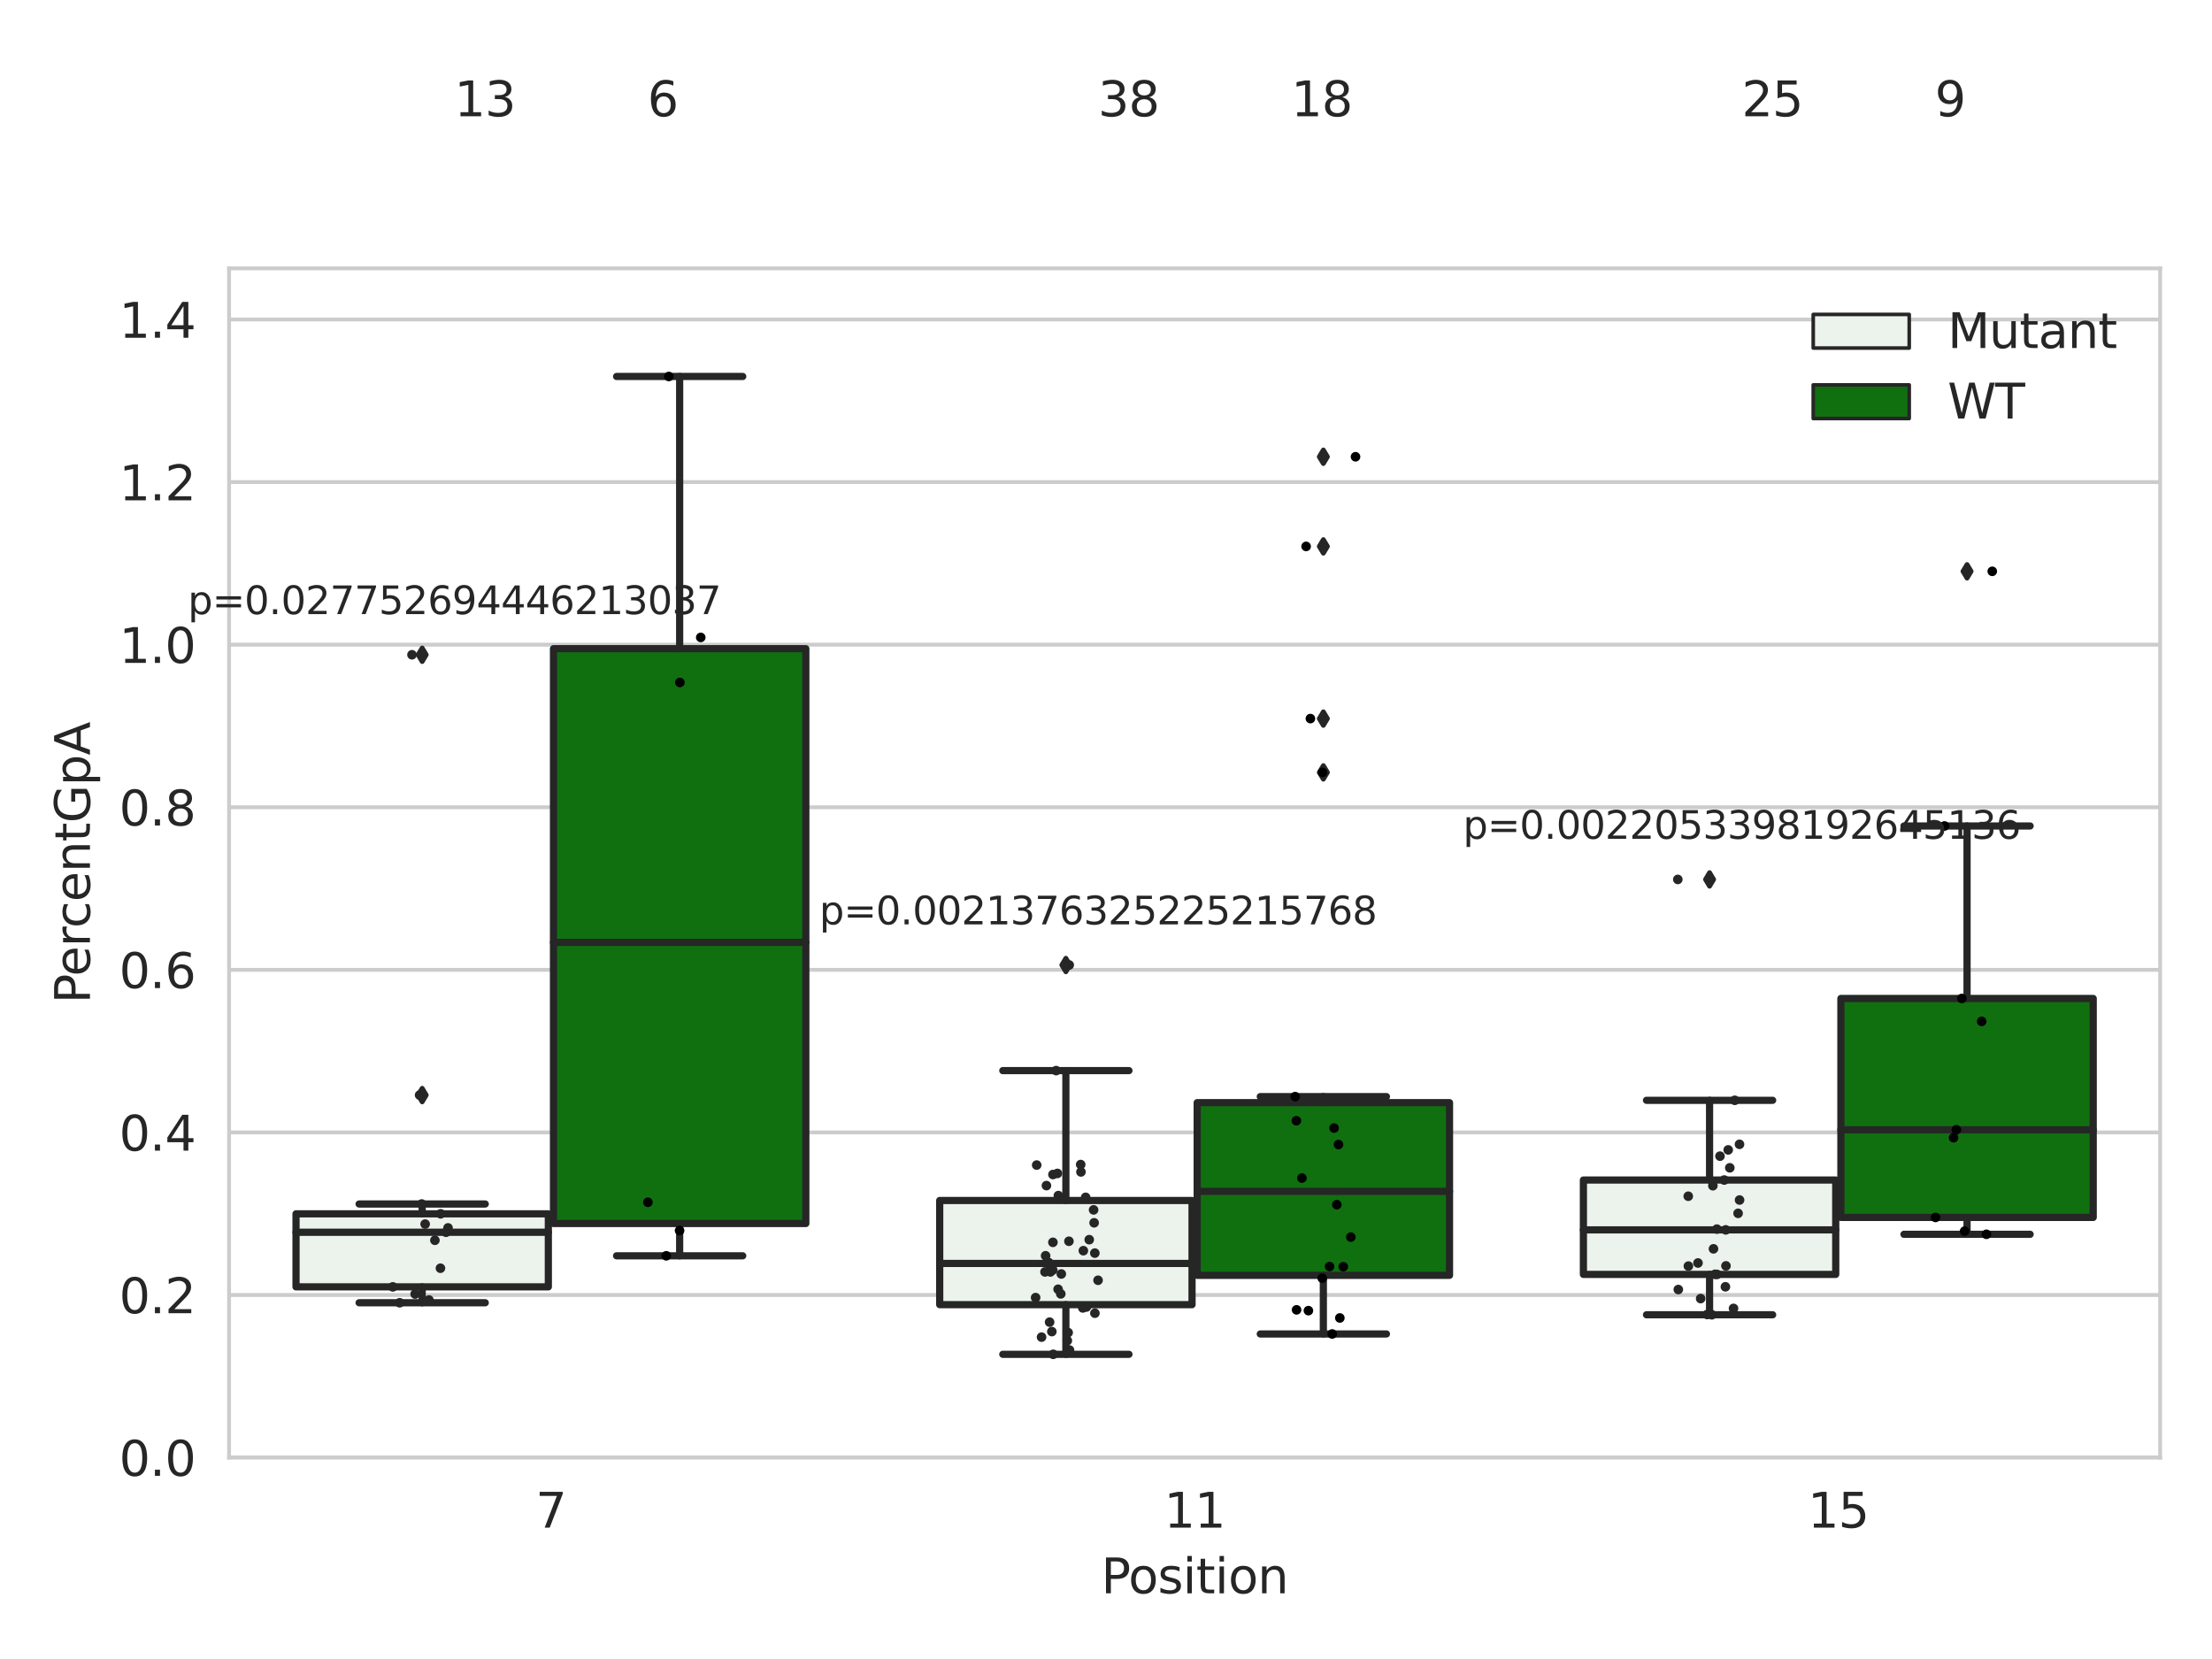 <?xml version="1.0" encoding="utf-8" standalone="no"?>
<!DOCTYPE svg PUBLIC "-//W3C//DTD SVG 1.1//EN"
  "http://www.w3.org/Graphics/SVG/1.1/DTD/svg11.dtd">
<svg xmlns:xlink="http://www.w3.org/1999/xlink" width="460.8pt" height="345.6pt" viewBox="0 0 460.8 345.6" xmlns="http://www.w3.org/2000/svg" version="1.1">
 <defs>
  <style type="text/css">*{stroke-linejoin: round; stroke-linecap: butt}</style>
 </defs>
 <g id="figure_1">
  <g id="patch_1">
   <path d="M 0 345.6 
L 460.8 345.6 
L 460.8 0 
L 0 0 
z
" style="fill: #ffffff"/>
  </g>
  <g id="axes_1">
   <g id="patch_2">
    <path d="M 47.72 303.64 
L 450 303.64 
L 450 55.906 
L 47.72 55.906 
z
" style="fill: #ffffff"/>
   </g>
   <g id="matplotlib.axis_1">
    <g id="xtick_1">
     <g id="text_1">
      <!-- 7 -->
      <g style="fill: #262626" transform="translate(111.585 318.238)scale(0.1 -0.1)">
       <defs>
        <path id="DejaVuSans-37" d="M 525 4666 
L 3525 4666 
L 3525 4397 
L 1831 0 
L 1172 0 
L 2766 4134 
L 525 4134 
L 525 4666 
z
" transform="scale(0.016)"/>
       </defs>
       <use xlink:href="#DejaVuSans-37"/>
      </g>
     </g>
    </g>
    <g id="xtick_2">
     <g id="text_2">
      <!-- 11 -->
      <g style="fill: #262626" transform="translate(242.498 318.238)scale(0.1 -0.1)">
       <defs>
        <path id="DejaVuSans-31" d="M 794 531 
L 1825 531 
L 1825 4091 
L 703 3866 
L 703 4441 
L 1819 4666 
L 2450 4666 
L 2450 531 
L 3481 531 
L 3481 0 
L 794 0 
L 794 531 
z
" transform="scale(0.016)"/>
       </defs>
       <use xlink:href="#DejaVuSans-31"/>
       <use xlink:href="#DejaVuSans-31" x="63.623"/>
      </g>
     </g>
    </g>
    <g id="xtick_3">
     <g id="text_3">
      <!-- 15 -->
      <g style="fill: #262626" transform="translate(376.591 318.238)scale(0.1 -0.1)">
       <defs>
        <path id="DejaVuSans-35" d="M 691 4666 
L 3169 4666 
L 3169 4134 
L 1269 4134 
L 1269 2991 
Q 1406 3038 1543 3061 
Q 1681 3084 1819 3084 
Q 2600 3084 3056 2656 
Q 3513 2228 3513 1497 
Q 3513 744 3044 326 
Q 2575 -91 1722 -91 
Q 1428 -91 1123 -41 
Q 819 9 494 109 
L 494 744 
Q 775 591 1075 516 
Q 1375 441 1709 441 
Q 2250 441 2565 725 
Q 2881 1009 2881 1497 
Q 2881 1984 2565 2268 
Q 2250 2553 1709 2553 
Q 1456 2553 1204 2497 
Q 953 2441 691 2322 
L 691 4666 
z
" transform="scale(0.016)"/>
       </defs>
       <use xlink:href="#DejaVuSans-31"/>
       <use xlink:href="#DejaVuSans-35" x="63.623"/>
      </g>
     </g>
    </g>
    <g id="text_4">
     <!-- Position -->
     <g style="fill: #262626" transform="translate(229.396 331.917)scale(0.1 -0.1)">
      <defs>
       <path id="DejaVuSans-50" d="M 1259 4147 
L 1259 2394 
L 2053 2394 
Q 2494 2394 2734 2622 
Q 2975 2850 2975 3272 
Q 2975 3691 2734 3919 
Q 2494 4147 2053 4147 
L 1259 4147 
z
M 628 4666 
L 2053 4666 
Q 2838 4666 3239 4311 
Q 3641 3956 3641 3272 
Q 3641 2581 3239 2228 
Q 2838 1875 2053 1875 
L 1259 1875 
L 1259 0 
L 628 0 
L 628 4666 
z
" transform="scale(0.016)"/>
       <path id="DejaVuSans-6f" d="M 1959 3097 
Q 1497 3097 1228 2736 
Q 959 2375 959 1747 
Q 959 1119 1226 758 
Q 1494 397 1959 397 
Q 2419 397 2687 759 
Q 2956 1122 2956 1747 
Q 2956 2369 2687 2733 
Q 2419 3097 1959 3097 
z
M 1959 3584 
Q 2709 3584 3137 3096 
Q 3566 2609 3566 1747 
Q 3566 888 3137 398 
Q 2709 -91 1959 -91 
Q 1206 -91 779 398 
Q 353 888 353 1747 
Q 353 2609 779 3096 
Q 1206 3584 1959 3584 
z
" transform="scale(0.016)"/>
       <path id="DejaVuSans-73" d="M 2834 3397 
L 2834 2853 
Q 2591 2978 2328 3040 
Q 2066 3103 1784 3103 
Q 1356 3103 1142 2972 
Q 928 2841 928 2578 
Q 928 2378 1081 2264 
Q 1234 2150 1697 2047 
L 1894 2003 
Q 2506 1872 2764 1633 
Q 3022 1394 3022 966 
Q 3022 478 2636 193 
Q 2250 -91 1575 -91 
Q 1294 -91 989 -36 
Q 684 19 347 128 
L 347 722 
Q 666 556 975 473 
Q 1284 391 1588 391 
Q 1994 391 2212 530 
Q 2431 669 2431 922 
Q 2431 1156 2273 1281 
Q 2116 1406 1581 1522 
L 1381 1569 
Q 847 1681 609 1914 
Q 372 2147 372 2553 
Q 372 3047 722 3315 
Q 1072 3584 1716 3584 
Q 2034 3584 2315 3537 
Q 2597 3491 2834 3397 
z
" transform="scale(0.016)"/>
       <path id="DejaVuSans-69" d="M 603 3500 
L 1178 3500 
L 1178 0 
L 603 0 
L 603 3500 
z
M 603 4863 
L 1178 4863 
L 1178 4134 
L 603 4134 
L 603 4863 
z
" transform="scale(0.016)"/>
       <path id="DejaVuSans-74" d="M 1172 4494 
L 1172 3500 
L 2356 3500 
L 2356 3053 
L 1172 3053 
L 1172 1153 
Q 1172 725 1289 603 
Q 1406 481 1766 481 
L 2356 481 
L 2356 0 
L 1766 0 
Q 1100 0 847 248 
Q 594 497 594 1153 
L 594 3053 
L 172 3053 
L 172 3500 
L 594 3500 
L 594 4494 
L 1172 4494 
z
" transform="scale(0.016)"/>
       <path id="DejaVuSans-6e" d="M 3513 2113 
L 3513 0 
L 2938 0 
L 2938 2094 
Q 2938 2591 2744 2837 
Q 2550 3084 2163 3084 
Q 1697 3084 1428 2787 
Q 1159 2491 1159 1978 
L 1159 0 
L 581 0 
L 581 3500 
L 1159 3500 
L 1159 2956 
Q 1366 3272 1645 3428 
Q 1925 3584 2291 3584 
Q 2894 3584 3203 3211 
Q 3513 2838 3513 2113 
z
" transform="scale(0.016)"/>
      </defs>
      <use xlink:href="#DejaVuSans-50"/>
      <use xlink:href="#DejaVuSans-6f" x="56.678"/>
      <use xlink:href="#DejaVuSans-73" x="117.859"/>
      <use xlink:href="#DejaVuSans-69" x="169.959"/>
      <use xlink:href="#DejaVuSans-74" x="197.742"/>
      <use xlink:href="#DejaVuSans-69" x="236.951"/>
      <use xlink:href="#DejaVuSans-6f" x="264.734"/>
      <use xlink:href="#DejaVuSans-6e" x="325.916"/>
     </g>
    </g>
   </g>
   <g id="matplotlib.axis_2">
    <g id="ytick_1">
     <g id="line2d_1">
      <path d="M 47.72 303.64 
L 450 303.64 
" clip-path="url(#p946d4e9731)" style="fill: none; stroke: #cccccc; stroke-width: 0.8; stroke-linecap: round"/>
     </g>
     <g id="text_5">
      <!-- 0.0 -->
      <g style="fill: #262626" transform="translate(24.817 307.439)scale(0.1 -0.1)">
       <defs>
        <path id="DejaVuSans-30" d="M 2034 4250 
Q 1547 4250 1301 3770 
Q 1056 3291 1056 2328 
Q 1056 1369 1301 889 
Q 1547 409 2034 409 
Q 2525 409 2770 889 
Q 3016 1369 3016 2328 
Q 3016 3291 2770 3770 
Q 2525 4250 2034 4250 
z
M 2034 4750 
Q 2819 4750 3233 4129 
Q 3647 3509 3647 2328 
Q 3647 1150 3233 529 
Q 2819 -91 2034 -91 
Q 1250 -91 836 529 
Q 422 1150 422 2328 
Q 422 3509 836 4129 
Q 1250 4750 2034 4750 
z
" transform="scale(0.016)"/>
        <path id="DejaVuSans-2e" d="M 684 794 
L 1344 794 
L 1344 0 
L 684 0 
L 684 794 
z
" transform="scale(0.016)"/>
       </defs>
       <use xlink:href="#DejaVuSans-30"/>
       <use xlink:href="#DejaVuSans-2e" x="63.623"/>
       <use xlink:href="#DejaVuSans-30" x="95.41"/>
      </g>
     </g>
    </g>
    <g id="ytick_2">
     <g id="line2d_2">
      <path d="M 47.72 269.771 
L 450 269.771 
" clip-path="url(#p946d4e9731)" style="fill: none; stroke: #cccccc; stroke-width: 0.8; stroke-linecap: round"/>
     </g>
     <g id="text_6">
      <!-- 0.2 -->
      <g style="fill: #262626" transform="translate(24.817 273.57)scale(0.1 -0.1)">
       <defs>
        <path id="DejaVuSans-32" d="M 1228 531 
L 3431 531 
L 3431 0 
L 469 0 
L 469 531 
Q 828 903 1448 1529 
Q 2069 2156 2228 2338 
Q 2531 2678 2651 2914 
Q 2772 3150 2772 3378 
Q 2772 3750 2511 3984 
Q 2250 4219 1831 4219 
Q 1534 4219 1204 4116 
Q 875 4013 500 3803 
L 500 4441 
Q 881 4594 1212 4672 
Q 1544 4750 1819 4750 
Q 2544 4750 2975 4387 
Q 3406 4025 3406 3419 
Q 3406 3131 3298 2873 
Q 3191 2616 2906 2266 
Q 2828 2175 2409 1742 
Q 1991 1309 1228 531 
z
" transform="scale(0.016)"/>
       </defs>
       <use xlink:href="#DejaVuSans-30"/>
       <use xlink:href="#DejaVuSans-2e" x="63.623"/>
       <use xlink:href="#DejaVuSans-32" x="95.41"/>
      </g>
     </g>
    </g>
    <g id="ytick_3">
     <g id="line2d_3">
      <path d="M 47.72 235.902 
L 450 235.902 
" clip-path="url(#p946d4e9731)" style="fill: none; stroke: #cccccc; stroke-width: 0.8; stroke-linecap: round"/>
     </g>
     <g id="text_7">
      <!-- 0.4 -->
      <g style="fill: #262626" transform="translate(24.817 239.701)scale(0.1 -0.1)">
       <defs>
        <path id="DejaVuSans-34" d="M 2419 4116 
L 825 1625 
L 2419 1625 
L 2419 4116 
z
M 2253 4666 
L 3047 4666 
L 3047 1625 
L 3713 1625 
L 3713 1100 
L 3047 1100 
L 3047 0 
L 2419 0 
L 2419 1100 
L 313 1100 
L 313 1709 
L 2253 4666 
z
" transform="scale(0.016)"/>
       </defs>
       <use xlink:href="#DejaVuSans-30"/>
       <use xlink:href="#DejaVuSans-2e" x="63.623"/>
       <use xlink:href="#DejaVuSans-34" x="95.41"/>
      </g>
     </g>
    </g>
    <g id="ytick_4">
     <g id="line2d_4">
      <path d="M 47.72 202.033 
L 450 202.033 
" clip-path="url(#p946d4e9731)" style="fill: none; stroke: #cccccc; stroke-width: 0.8; stroke-linecap: round"/>
     </g>
     <g id="text_8">
      <!-- 0.6 -->
      <g style="fill: #262626" transform="translate(24.817 205.832)scale(0.1 -0.1)">
       <defs>
        <path id="DejaVuSans-36" d="M 2113 2584 
Q 1688 2584 1439 2293 
Q 1191 2003 1191 1497 
Q 1191 994 1439 701 
Q 1688 409 2113 409 
Q 2538 409 2786 701 
Q 3034 994 3034 1497 
Q 3034 2003 2786 2293 
Q 2538 2584 2113 2584 
z
M 3366 4563 
L 3366 3988 
Q 3128 4100 2886 4159 
Q 2644 4219 2406 4219 
Q 1781 4219 1451 3797 
Q 1122 3375 1075 2522 
Q 1259 2794 1537 2939 
Q 1816 3084 2150 3084 
Q 2853 3084 3261 2657 
Q 3669 2231 3669 1497 
Q 3669 778 3244 343 
Q 2819 -91 2113 -91 
Q 1303 -91 875 529 
Q 447 1150 447 2328 
Q 447 3434 972 4092 
Q 1497 4750 2381 4750 
Q 2619 4750 2861 4703 
Q 3103 4656 3366 4563 
z
" transform="scale(0.016)"/>
       </defs>
       <use xlink:href="#DejaVuSans-30"/>
       <use xlink:href="#DejaVuSans-2e" x="63.623"/>
       <use xlink:href="#DejaVuSans-36" x="95.41"/>
      </g>
     </g>
    </g>
    <g id="ytick_5">
     <g id="line2d_5">
      <path d="M 47.72 168.164 
L 450 168.164 
" clip-path="url(#p946d4e9731)" style="fill: none; stroke: #cccccc; stroke-width: 0.8; stroke-linecap: round"/>
     </g>
     <g id="text_9">
      <!-- 0.8 -->
      <g style="fill: #262626" transform="translate(24.817 171.963)scale(0.1 -0.1)">
       <defs>
        <path id="DejaVuSans-38" d="M 2034 2216 
Q 1584 2216 1326 1975 
Q 1069 1734 1069 1313 
Q 1069 891 1326 650 
Q 1584 409 2034 409 
Q 2484 409 2743 651 
Q 3003 894 3003 1313 
Q 3003 1734 2745 1975 
Q 2488 2216 2034 2216 
z
M 1403 2484 
Q 997 2584 770 2862 
Q 544 3141 544 3541 
Q 544 4100 942 4425 
Q 1341 4750 2034 4750 
Q 2731 4750 3128 4425 
Q 3525 4100 3525 3541 
Q 3525 3141 3298 2862 
Q 3072 2584 2669 2484 
Q 3125 2378 3379 2068 
Q 3634 1759 3634 1313 
Q 3634 634 3220 271 
Q 2806 -91 2034 -91 
Q 1263 -91 848 271 
Q 434 634 434 1313 
Q 434 1759 690 2068 
Q 947 2378 1403 2484 
z
M 1172 3481 
Q 1172 3119 1398 2916 
Q 1625 2713 2034 2713 
Q 2441 2713 2670 2916 
Q 2900 3119 2900 3481 
Q 2900 3844 2670 4047 
Q 2441 4250 2034 4250 
Q 1625 4250 1398 4047 
Q 1172 3844 1172 3481 
z
" transform="scale(0.016)"/>
       </defs>
       <use xlink:href="#DejaVuSans-30"/>
       <use xlink:href="#DejaVuSans-2e" x="63.623"/>
       <use xlink:href="#DejaVuSans-38" x="95.41"/>
      </g>
     </g>
    </g>
    <g id="ytick_6">
     <g id="line2d_6">
      <path d="M 47.72 134.295 
L 450 134.295 
" clip-path="url(#p946d4e9731)" style="fill: none; stroke: #cccccc; stroke-width: 0.8; stroke-linecap: round"/>
     </g>
     <g id="text_10">
      <!-- 1.0 -->
      <g style="fill: #262626" transform="translate(24.817 138.095)scale(0.1 -0.1)">
       <use xlink:href="#DejaVuSans-31"/>
       <use xlink:href="#DejaVuSans-2e" x="63.623"/>
       <use xlink:href="#DejaVuSans-30" x="95.41"/>
      </g>
     </g>
    </g>
    <g id="ytick_7">
     <g id="line2d_7">
      <path d="M 47.72 100.426 
L 450 100.426 
" clip-path="url(#p946d4e9731)" style="fill: none; stroke: #cccccc; stroke-width: 0.8; stroke-linecap: round"/>
     </g>
     <g id="text_11">
      <!-- 1.2 -->
      <g style="fill: #262626" transform="translate(24.817 104.226)scale(0.1 -0.1)">
       <use xlink:href="#DejaVuSans-31"/>
       <use xlink:href="#DejaVuSans-2e" x="63.623"/>
       <use xlink:href="#DejaVuSans-32" x="95.41"/>
      </g>
     </g>
    </g>
    <g id="ytick_8">
     <g id="line2d_8">
      <path d="M 47.72 66.557 
L 450 66.557 
" clip-path="url(#p946d4e9731)" style="fill: none; stroke: #cccccc; stroke-width: 0.8; stroke-linecap: round"/>
     </g>
     <g id="text_12">
      <!-- 1.4 -->
      <g style="fill: #262626" transform="translate(24.817 70.357)scale(0.1 -0.1)">
       <use xlink:href="#DejaVuSans-31"/>
       <use xlink:href="#DejaVuSans-2e" x="63.623"/>
       <use xlink:href="#DejaVuSans-34" x="95.41"/>
      </g>
     </g>
    </g>
    <g id="text_13">
     <!-- PercentGpA -->
     <g style="fill: #262626" transform="translate(18.737 209.05)rotate(-90)scale(0.1 -0.1)">
      <defs>
       <path id="DejaVuSans-65" d="M 3597 1894 
L 3597 1613 
L 953 1613 
Q 991 1019 1311 708 
Q 1631 397 2203 397 
Q 2534 397 2845 478 
Q 3156 559 3463 722 
L 3463 178 
Q 3153 47 2828 -22 
Q 2503 -91 2169 -91 
Q 1331 -91 842 396 
Q 353 884 353 1716 
Q 353 2575 817 3079 
Q 1281 3584 2069 3584 
Q 2775 3584 3186 3129 
Q 3597 2675 3597 1894 
z
M 3022 2063 
Q 3016 2534 2758 2815 
Q 2500 3097 2075 3097 
Q 1594 3097 1305 2825 
Q 1016 2553 972 2059 
L 3022 2063 
z
" transform="scale(0.016)"/>
       <path id="DejaVuSans-72" d="M 2631 2963 
Q 2534 3019 2420 3045 
Q 2306 3072 2169 3072 
Q 1681 3072 1420 2755 
Q 1159 2438 1159 1844 
L 1159 0 
L 581 0 
L 581 3500 
L 1159 3500 
L 1159 2956 
Q 1341 3275 1631 3429 
Q 1922 3584 2338 3584 
Q 2397 3584 2469 3576 
Q 2541 3569 2628 3553 
L 2631 2963 
z
" transform="scale(0.016)"/>
       <path id="DejaVuSans-63" d="M 3122 3366 
L 3122 2828 
Q 2878 2963 2633 3030 
Q 2388 3097 2138 3097 
Q 1578 3097 1268 2742 
Q 959 2388 959 1747 
Q 959 1106 1268 751 
Q 1578 397 2138 397 
Q 2388 397 2633 464 
Q 2878 531 3122 666 
L 3122 134 
Q 2881 22 2623 -34 
Q 2366 -91 2075 -91 
Q 1284 -91 818 406 
Q 353 903 353 1747 
Q 353 2603 823 3093 
Q 1294 3584 2113 3584 
Q 2378 3584 2631 3529 
Q 2884 3475 3122 3366 
z
" transform="scale(0.016)"/>
       <path id="DejaVuSans-47" d="M 3809 666 
L 3809 1919 
L 2778 1919 
L 2778 2438 
L 4434 2438 
L 4434 434 
Q 4069 175 3628 42 
Q 3188 -91 2688 -91 
Q 1594 -91 976 548 
Q 359 1188 359 2328 
Q 359 3472 976 4111 
Q 1594 4750 2688 4750 
Q 3144 4750 3555 4637 
Q 3966 4525 4313 4306 
L 4313 3634 
Q 3963 3931 3569 4081 
Q 3175 4231 2741 4231 
Q 1884 4231 1454 3753 
Q 1025 3275 1025 2328 
Q 1025 1384 1454 906 
Q 1884 428 2741 428 
Q 3075 428 3337 486 
Q 3600 544 3809 666 
z
" transform="scale(0.016)"/>
       <path id="DejaVuSans-70" d="M 1159 525 
L 1159 -1331 
L 581 -1331 
L 581 3500 
L 1159 3500 
L 1159 2969 
Q 1341 3281 1617 3432 
Q 1894 3584 2278 3584 
Q 2916 3584 3314 3078 
Q 3713 2572 3713 1747 
Q 3713 922 3314 415 
Q 2916 -91 2278 -91 
Q 1894 -91 1617 61 
Q 1341 213 1159 525 
z
M 3116 1747 
Q 3116 2381 2855 2742 
Q 2594 3103 2138 3103 
Q 1681 3103 1420 2742 
Q 1159 2381 1159 1747 
Q 1159 1113 1420 752 
Q 1681 391 2138 391 
Q 2594 391 2855 752 
Q 3116 1113 3116 1747 
z
" transform="scale(0.016)"/>
       <path id="DejaVuSans-41" d="M 2188 4044 
L 1331 1722 
L 3047 1722 
L 2188 4044 
z
M 1831 4666 
L 2547 4666 
L 4325 0 
L 3669 0 
L 3244 1197 
L 1141 1197 
L 716 0 
L 50 0 
L 1831 4666 
z
" transform="scale(0.016)"/>
      </defs>
      <use xlink:href="#DejaVuSans-50"/>
      <use xlink:href="#DejaVuSans-65" x="56.678"/>
      <use xlink:href="#DejaVuSans-72" x="118.201"/>
      <use xlink:href="#DejaVuSans-63" x="157.064"/>
      <use xlink:href="#DejaVuSans-65" x="212.045"/>
      <use xlink:href="#DejaVuSans-6e" x="273.568"/>
      <use xlink:href="#DejaVuSans-74" x="336.947"/>
      <use xlink:href="#DejaVuSans-47" x="376.156"/>
      <use xlink:href="#DejaVuSans-70" x="453.646"/>
      <use xlink:href="#DejaVuSans-41" x="517.123"/>
     </g>
    </g>
   </g>
   <g id="patch_3">
    <path d="M 61.666 268.08 
L 114.23 268.08 
L 114.23 252.861 
L 61.666 252.861 
L 61.666 268.08 
z
" clip-path="url(#p946d4e9731)" style="fill: #ecf2ec; stroke: #262626; stroke-width: 1.5; stroke-linejoin: miter"/>
   </g>
   <g id="patch_4">
    <path d="M 115.303 254.88 
L 167.868 254.88 
L 167.868 135.134 
L 115.303 135.134 
L 115.303 254.88 
z
" clip-path="url(#p946d4e9731)" style="fill: #107010; stroke: #262626; stroke-width: 1.5; stroke-linejoin: miter"/>
   </g>
   <g id="patch_5">
    <path d="M 195.759 271.784 
L 248.324 271.784 
L 248.324 250.081 
L 195.759 250.081 
L 195.759 271.784 
z
" clip-path="url(#p946d4e9731)" style="fill: #ecf2ec; stroke: #262626; stroke-width: 1.5; stroke-linejoin: miter"/>
   </g>
   <g id="patch_6">
    <path d="M 249.396 265.674 
L 301.961 265.674 
L 301.961 229.701 
L 249.396 229.701 
L 249.396 265.674 
z
" clip-path="url(#p946d4e9731)" style="fill: #107010; stroke: #262626; stroke-width: 1.5; stroke-linejoin: miter"/>
   </g>
   <g id="patch_7">
    <path d="M 329.852 265.481 
L 382.417 265.481 
L 382.417 245.822 
L 329.852 245.822 
L 329.852 265.481 
z
" clip-path="url(#p946d4e9731)" style="fill: #ecf2ec; stroke: #262626; stroke-width: 1.5; stroke-linejoin: miter"/>
   </g>
   <g id="patch_8">
    <path d="M 383.49 253.612 
L 436.054 253.612 
L 436.054 208.001 
L 383.49 208.001 
L 383.49 253.612 
z
" clip-path="url(#p946d4e9731)" style="fill: #107010; stroke: #262626; stroke-width: 1.5; stroke-linejoin: miter"/>
   </g>
   <g id="patch_9">
    <path d="M 114.767 303.64 
L 114.767 303.64 
L 114.767 303.64 
L 114.767 303.64 
z
" clip-path="url(#p946d4e9731)" style="fill: #ecf2ec; stroke: #262626; stroke-width: 0.75; stroke-linejoin: miter"/>
   </g>
   <g id="patch_10">
    <path d="M 114.767 303.64 
L 114.767 303.64 
L 114.767 303.64 
L 114.767 303.64 
z
" clip-path="url(#p946d4e9731)" style="fill: #107010; stroke: #262626; stroke-width: 0.75; stroke-linejoin: miter"/>
   </g>
   <g id="PathCollection_1"/>
   <g id="PathCollection_2"/>
   <g id="line2d_9">
    <path d="M 87.948 268.08 
L 87.948 271.387 
" clip-path="url(#p946d4e9731)" style="fill: none; stroke: #262626; stroke-width: 1.5; stroke-linecap: round"/>
   </g>
   <g id="line2d_10">
    <path d="M 87.948 252.861 
L 87.948 250.817 
" clip-path="url(#p946d4e9731)" style="fill: none; stroke: #262626; stroke-width: 1.5; stroke-linecap: round"/>
   </g>
   <g id="line2d_11">
    <path d="M 74.807 271.387 
L 101.089 271.387 
" clip-path="url(#p946d4e9731)" style="fill: none; stroke: #262626; stroke-width: 1.5; stroke-linecap: round"/>
   </g>
   <g id="line2d_12">
    <path d="M 74.807 250.817 
L 101.089 250.817 
" clip-path="url(#p946d4e9731)" style="fill: none; stroke: #262626; stroke-width: 1.5; stroke-linecap: round"/>
   </g>
   <g id="line2d_13">
    <defs>
     <path id="mb9e5fc740b" d="M -0 1.414 
L 0.849 0 
L 0 -1.414 
L -0.849 -0 
z
" style="stroke: #262626; stroke-linejoin: miter"/>
    </defs>
    <g clip-path="url(#p946d4e9731)">
     <use xlink:href="#mb9e5fc740b" x="87.948" y="228.126" style="fill: #262626; stroke: #262626; stroke-linejoin: miter"/>
     <use xlink:href="#mb9e5fc740b" x="87.948" y="136.4" style="fill: #262626; stroke: #262626; stroke-linejoin: miter"/>
    </g>
   </g>
   <g id="line2d_14">
    <path d="M 141.585 254.88 
L 141.585 261.608 
" clip-path="url(#p946d4e9731)" style="fill: none; stroke: #262626; stroke-width: 1.5; stroke-linecap: round"/>
   </g>
   <g id="line2d_15">
    <path d="M 141.585 135.134 
L 141.585 78.427 
" clip-path="url(#p946d4e9731)" style="fill: none; stroke: #262626; stroke-width: 1.5; stroke-linecap: round"/>
   </g>
   <g id="line2d_16">
    <path d="M 128.444 261.608 
L 154.726 261.608 
" clip-path="url(#p946d4e9731)" style="fill: none; stroke: #262626; stroke-width: 1.5; stroke-linecap: round"/>
   </g>
   <g id="line2d_17">
    <path d="M 128.444 78.427 
L 154.726 78.427 
" clip-path="url(#p946d4e9731)" style="fill: none; stroke: #262626; stroke-width: 1.5; stroke-linecap: round"/>
   </g>
   <g id="line2d_18"/>
   <g id="line2d_19">
    <path d="M 222.041 271.784 
L 222.041 282.128 
" clip-path="url(#p946d4e9731)" style="fill: none; stroke: #262626; stroke-width: 1.5; stroke-linecap: round"/>
   </g>
   <g id="line2d_20">
    <path d="M 222.041 250.081 
L 222.041 223.028 
" clip-path="url(#p946d4e9731)" style="fill: none; stroke: #262626; stroke-width: 1.5; stroke-linecap: round"/>
   </g>
   <g id="line2d_21">
    <path d="M 208.9 282.128 
L 235.182 282.128 
" clip-path="url(#p946d4e9731)" style="fill: none; stroke: #262626; stroke-width: 1.5; stroke-linecap: round"/>
   </g>
   <g id="line2d_22">
    <path d="M 208.9 223.028 
L 235.182 223.028 
" clip-path="url(#p946d4e9731)" style="fill: none; stroke: #262626; stroke-width: 1.5; stroke-linecap: round"/>
   </g>
   <g id="line2d_23">
    <g clip-path="url(#p946d4e9731)">
     <use xlink:href="#mb9e5fc740b" x="222.041" y="201.028" style="fill: #262626; stroke: #262626; stroke-linejoin: miter"/>
    </g>
   </g>
   <g id="line2d_24">
    <path d="M 275.679 265.674 
L 275.679 277.89 
" clip-path="url(#p946d4e9731)" style="fill: none; stroke: #262626; stroke-width: 1.5; stroke-linecap: round"/>
   </g>
   <g id="line2d_25">
    <path d="M 275.679 229.701 
L 275.679 228.444 
" clip-path="url(#p946d4e9731)" style="fill: none; stroke: #262626; stroke-width: 1.5; stroke-linecap: round"/>
   </g>
   <g id="line2d_26">
    <path d="M 262.538 277.89 
L 288.82 277.89 
" clip-path="url(#p946d4e9731)" style="fill: none; stroke: #262626; stroke-width: 1.5; stroke-linecap: round"/>
   </g>
   <g id="line2d_27">
    <path d="M 262.538 228.444 
L 288.82 228.444 
" clip-path="url(#p946d4e9731)" style="fill: none; stroke: #262626; stroke-width: 1.5; stroke-linecap: round"/>
   </g>
   <g id="line2d_28">
    <g clip-path="url(#p946d4e9731)">
     <use xlink:href="#mb9e5fc740b" x="275.679" y="95.15" style="fill: #262626; stroke: #262626; stroke-linejoin: miter"/>
     <use xlink:href="#mb9e5fc740b" x="275.679" y="113.825" style="fill: #262626; stroke: #262626; stroke-linejoin: miter"/>
     <use xlink:href="#mb9e5fc740b" x="275.679" y="149.696" style="fill: #262626; stroke: #262626; stroke-linejoin: miter"/>
     <use xlink:href="#mb9e5fc740b" x="275.679" y="160.902" style="fill: #262626; stroke: #262626; stroke-linejoin: miter"/>
    </g>
   </g>
   <g id="line2d_29">
    <path d="M 356.135 265.481 
L 356.135 273.892 
" clip-path="url(#p946d4e9731)" style="fill: none; stroke: #262626; stroke-width: 1.5; stroke-linecap: round"/>
   </g>
   <g id="line2d_30">
    <path d="M 356.135 245.822 
L 356.135 229.215 
" clip-path="url(#p946d4e9731)" style="fill: none; stroke: #262626; stroke-width: 1.5; stroke-linecap: round"/>
   </g>
   <g id="line2d_31">
    <path d="M 342.994 273.892 
L 369.276 273.892 
" clip-path="url(#p946d4e9731)" style="fill: none; stroke: #262626; stroke-width: 1.5; stroke-linecap: round"/>
   </g>
   <g id="line2d_32">
    <path d="M 342.994 229.215 
L 369.276 229.215 
" clip-path="url(#p946d4e9731)" style="fill: none; stroke: #262626; stroke-width: 1.5; stroke-linecap: round"/>
   </g>
   <g id="line2d_33">
    <g clip-path="url(#p946d4e9731)">
     <use xlink:href="#mb9e5fc740b" x="356.135" y="183.202" style="fill: #262626; stroke: #262626; stroke-linejoin: miter"/>
    </g>
   </g>
   <g id="line2d_34">
    <path d="M 409.772 253.612 
L 409.772 257.127 
" clip-path="url(#p946d4e9731)" style="fill: none; stroke: #262626; stroke-width: 1.5; stroke-linecap: round"/>
   </g>
   <g id="line2d_35">
    <path d="M 409.772 208.001 
L 409.772 172.065 
" clip-path="url(#p946d4e9731)" style="fill: none; stroke: #262626; stroke-width: 1.5; stroke-linecap: round"/>
   </g>
   <g id="line2d_36">
    <path d="M 396.631 257.127 
L 422.913 257.127 
" clip-path="url(#p946d4e9731)" style="fill: none; stroke: #262626; stroke-width: 1.5; stroke-linecap: round"/>
   </g>
   <g id="line2d_37">
    <path d="M 396.631 172.065 
L 422.913 172.065 
" clip-path="url(#p946d4e9731)" style="fill: none; stroke: #262626; stroke-width: 1.5; stroke-linecap: round"/>
   </g>
   <g id="line2d_38">
    <g clip-path="url(#p946d4e9731)">
     <use xlink:href="#mb9e5fc740b" x="409.772" y="119.017" style="fill: #262626; stroke: #262626; stroke-linejoin: miter"/>
    </g>
   </g>
   <g id="line2d_39">
    <path d="M 61.666 256.702 
L 114.23 256.702 
" clip-path="url(#p946d4e9731)" style="fill: none; stroke: #262626; stroke-width: 1.5; stroke-linecap: round"/>
   </g>
   <g id="line2d_40">
    <path d="M 115.303 196.312 
L 167.868 196.312 
" clip-path="url(#p946d4e9731)" style="fill: none; stroke: #262626; stroke-width: 1.5; stroke-linecap: round"/>
   </g>
   <g id="line2d_41">
    <path d="M 195.759 263.198 
L 248.324 263.198 
" clip-path="url(#p946d4e9731)" style="fill: none; stroke: #262626; stroke-width: 1.5; stroke-linecap: round"/>
   </g>
   <g id="line2d_42">
    <path d="M 249.396 248.186 
L 301.961 248.186 
" clip-path="url(#p946d4e9731)" style="fill: none; stroke: #262626; stroke-width: 1.5; stroke-linecap: round"/>
   </g>
   <g id="line2d_43">
    <path d="M 329.852 256.205 
L 382.417 256.205 
" clip-path="url(#p946d4e9731)" style="fill: none; stroke: #262626; stroke-width: 1.5; stroke-linecap: round"/>
   </g>
   <g id="line2d_44">
    <path d="M 383.49 235.353 
L 436.054 235.353 
" clip-path="url(#p946d4e9731)" style="fill: none; stroke: #262626; stroke-width: 1.5; stroke-linecap: round"/>
   </g>
   <g id="patch_11">
    <path d="M 47.72 303.64 
L 47.72 55.906 
" style="fill: none; stroke: #cccccc; stroke-width: 0.8; stroke-linejoin: miter; stroke-linecap: square"/>
   </g>
   <g id="patch_12">
    <path d="M 450 303.64 
L 450 55.906 
" style="fill: none; stroke: #cccccc; stroke-width: 0.8; stroke-linejoin: miter; stroke-linecap: square"/>
   </g>
   <g id="patch_13">
    <path d="M 47.72 303.64 
L 450 303.64 
" style="fill: none; stroke: #cccccc; stroke-width: 0.8; stroke-linejoin: miter; stroke-linecap: square"/>
   </g>
   <g id="patch_14">
    <path d="M 47.72 55.906 
L 450 55.906 
" style="fill: none; stroke: #cccccc; stroke-width: 0.8; stroke-linejoin: miter; stroke-linecap: square"/>
   </g>
   <g id="PathCollection_3">
    <defs>
     <path id="C0_0_6b5fcaa275" d="M 0 1 
C 0.265 1 0.52 0.895 0.707 0.707 
C 0.895 0.52 1 0.265 1 -0 
C 1 -0.265 0.895 -0.52 0.707 -0.707 
C 0.52 -0.895 0.265 -1 0 -1 
C -0.265 -1 -0.52 -0.895 -0.707 -0.707 
C -0.895 -0.52 -1 -0.265 -1 0 
C -1 0.265 -0.895 0.52 -0.707 0.707 
C -0.52 0.895 -0.265 1 0 1 
z
"/>
    </defs>
    <g clip-path="url(#p946d4e9731)">
     <use xlink:href="#C0_0_6b5fcaa275" x="86.479" y="269.575" style="fill: #262626"/>
    </g>
    <g clip-path="url(#p946d4e9731)">
     <use xlink:href="#C0_0_6b5fcaa275" x="89.36" y="270.812" style="fill: #262626"/>
    </g>
    <g clip-path="url(#p946d4e9731)">
     <use xlink:href="#C0_0_6b5fcaa275" x="81.833" y="268.08" style="fill: #262626"/>
    </g>
    <g clip-path="url(#p946d4e9731)">
     <use xlink:href="#C0_0_6b5fcaa275" x="87.409" y="228.126" style="fill: #262626"/>
    </g>
    <g clip-path="url(#p946d4e9731)">
     <use xlink:href="#C0_0_6b5fcaa275" x="90.598" y="258.371" style="fill: #262626"/>
    </g>
    <g clip-path="url(#p946d4e9731)">
     <use xlink:href="#C0_0_6b5fcaa275" x="88.566" y="255" style="fill: #262626"/>
    </g>
    <g clip-path="url(#p946d4e9731)">
     <use xlink:href="#C0_0_6b5fcaa275" x="87.854" y="250.817" style="fill: #262626"/>
    </g>
    <g clip-path="url(#p946d4e9731)">
     <use xlink:href="#C0_0_6b5fcaa275" x="91.753" y="264.194" style="fill: #262626"/>
    </g>
    <g clip-path="url(#p946d4e9731)">
     <use xlink:href="#C0_0_6b5fcaa275" x="91.793" y="252.861" style="fill: #262626"/>
    </g>
    <g clip-path="url(#p946d4e9731)">
     <use xlink:href="#C0_0_6b5fcaa275" x="85.825" y="136.4" style="fill: #262626"/>
    </g>
    <g clip-path="url(#p946d4e9731)">
     <use xlink:href="#C0_0_6b5fcaa275" x="83.256" y="271.387" style="fill: #262626"/>
    </g>
    <g clip-path="url(#p946d4e9731)">
     <use xlink:href="#C0_0_6b5fcaa275" x="92.92" y="256.702" style="fill: #262626"/>
    </g>
    <g clip-path="url(#p946d4e9731)">
     <use xlink:href="#C0_0_6b5fcaa275" x="93.334" y="255.792" style="fill: #262626"/>
    </g>
   </g>
   <g id="PathCollection_4">
    <defs>
     <path id="C1_0_42dd1174a5" d="M 0 1 
C 0.265 1 0.52 0.895 0.707 0.707 
C 0.895 0.52 1 0.265 1 -0 
C 1 -0.265 0.895 -0.52 0.707 -0.707 
C 0.52 -0.895 0.265 -1 0 -1 
C -0.265 -1 -0.52 -0.895 -0.707 -0.707 
C -0.895 -0.52 -1 -0.265 -1 0 
C -1 0.265 -0.895 0.52 -0.707 0.707 
C -0.52 0.895 -0.265 1 0 1 
z
"/>
    </defs>
    <g clip-path="url(#p946d4e9731)">
     <use xlink:href="#C1_0_42dd1174a5" x="141.634" y="142.169"/>
    </g>
    <g clip-path="url(#p946d4e9731)">
     <use xlink:href="#C1_0_42dd1174a5" x="145.98" y="132.789"/>
    </g>
    <g clip-path="url(#p946d4e9731)">
     <use xlink:href="#C1_0_42dd1174a5" x="141.568" y="256.355"/>
    </g>
    <g clip-path="url(#p946d4e9731)">
     <use xlink:href="#C1_0_42dd1174a5" x="138.795" y="261.608"/>
    </g>
    <g clip-path="url(#p946d4e9731)">
     <use xlink:href="#C1_0_42dd1174a5" x="139.327" y="78.427"/>
    </g>
    <g clip-path="url(#p946d4e9731)">
     <use xlink:href="#C1_0_42dd1174a5" x="134.967" y="250.455"/>
    </g>
   </g>
   <g id="PathCollection_5">
    <defs>
     <path id="C2_0_09096cf092" d="M 0 1 
C 0.265 1 0.52 0.895 0.707 0.707 
C 0.895 0.52 1 0.265 1 -0 
C 1 -0.265 0.895 -0.52 0.707 -0.707 
C 0.52 -0.895 0.265 -1 0 -1 
C -0.265 -1 -0.52 -0.895 -0.707 -0.707 
C -0.895 -0.52 -1 -0.265 -1 0 
C -1 0.265 -0.895 0.52 -0.707 0.707 
C -0.52 0.895 -0.265 1 0 1 
z
"/>
    </defs>
    <g clip-path="url(#p946d4e9731)">
     <use xlink:href="#C2_0_09096cf092" x="225.183" y="244.131" style="fill: #262626"/>
    </g>
    <g clip-path="url(#p946d4e9731)">
     <use xlink:href="#C2_0_09096cf092" x="218.461" y="263.012" style="fill: #262626"/>
    </g>
    <g clip-path="url(#p946d4e9731)">
     <use xlink:href="#C2_0_09096cf092" x="225.569" y="272.464" style="fill: #262626"/>
    </g>
    <g clip-path="url(#p946d4e9731)">
     <use xlink:href="#C2_0_09096cf092" x="219.31" y="264.579" style="fill: #262626"/>
    </g>
    <g clip-path="url(#p946d4e9731)">
     <use xlink:href="#C2_0_09096cf092" x="222.517" y="277.605" style="fill: #262626"/>
    </g>
    <g clip-path="url(#p946d4e9731)">
     <use xlink:href="#C2_0_09096cf092" x="222.739" y="201.028" style="fill: #262626"/>
    </g>
    <g clip-path="url(#p946d4e9731)">
     <use xlink:href="#C2_0_09096cf092" x="216.975" y="278.547" style="fill: #262626"/>
    </g>
    <g clip-path="url(#p946d4e9731)">
     <use xlink:href="#C2_0_09096cf092" x="228.072" y="261.045" style="fill: #262626"/>
    </g>
    <g clip-path="url(#p946d4e9731)">
     <use xlink:href="#C2_0_09096cf092" x="222.343" y="279.284" style="fill: #262626"/>
    </g>
    <g clip-path="url(#p946d4e9731)">
     <use xlink:href="#C2_0_09096cf092" x="226.906" y="258.248" style="fill: #262626"/>
    </g>
    <g clip-path="url(#p946d4e9731)">
     <use xlink:href="#C2_0_09096cf092" x="227.927" y="254.732" style="fill: #262626"/>
    </g>
    <g clip-path="url(#p946d4e9731)">
     <use xlink:href="#C2_0_09096cf092" x="227.816" y="252.04" style="fill: #262626"/>
    </g>
    <g clip-path="url(#p946d4e9731)">
     <use xlink:href="#C2_0_09096cf092" x="222.678" y="258.576" style="fill: #262626"/>
    </g>
    <g clip-path="url(#p946d4e9731)">
     <use xlink:href="#C2_0_09096cf092" x="217.69" y="264.964" style="fill: #262626"/>
    </g>
    <g clip-path="url(#p946d4e9731)">
     <use xlink:href="#C2_0_09096cf092" x="217.993" y="246.982" style="fill: #262626"/>
    </g>
    <g clip-path="url(#p946d4e9731)">
     <use xlink:href="#C2_0_09096cf092" x="225.128" y="242.595" style="fill: #262626"/>
    </g>
    <g clip-path="url(#p946d4e9731)">
     <use xlink:href="#C2_0_09096cf092" x="220.285" y="244.446" style="fill: #262626"/>
    </g>
    <g clip-path="url(#p946d4e9731)">
     <use xlink:href="#C2_0_09096cf092" x="225.683" y="260.541" style="fill: #262626"/>
    </g>
    <g clip-path="url(#p946d4e9731)">
     <use xlink:href="#C2_0_09096cf092" x="222.802" y="281.241" style="fill: #262626"/>
    </g>
    <g clip-path="url(#p946d4e9731)">
     <use xlink:href="#C2_0_09096cf092" x="217.819" y="261.597" style="fill: #262626"/>
    </g>
    <g clip-path="url(#p946d4e9731)">
     <use xlink:href="#C2_0_09096cf092" x="220.983" y="269.543" style="fill: #262626"/>
    </g>
    <g clip-path="url(#p946d4e9731)">
     <use xlink:href="#C2_0_09096cf092" x="218.651" y="275.425" style="fill: #262626"/>
    </g>
    <g clip-path="url(#p946d4e9731)">
     <use xlink:href="#C2_0_09096cf092" x="221.091" y="265.392" style="fill: #262626"/>
    </g>
    <g clip-path="url(#p946d4e9731)">
     <use xlink:href="#C2_0_09096cf092" x="228.744" y="266.704" style="fill: #262626"/>
    </g>
    <g clip-path="url(#p946d4e9731)">
     <use xlink:href="#C2_0_09096cf092" x="218.551" y="263.384" style="fill: #262626"/>
    </g>
    <g clip-path="url(#p946d4e9731)">
     <use xlink:href="#C2_0_09096cf092" x="220.477" y="249.064" style="fill: #262626"/>
    </g>
    <g clip-path="url(#p946d4e9731)">
     <use xlink:href="#C2_0_09096cf092" x="219.35" y="244.678" style="fill: #262626"/>
    </g>
    <g clip-path="url(#p946d4e9731)">
     <use xlink:href="#C2_0_09096cf092" x="219.117" y="277.394" style="fill: #262626"/>
    </g>
    <g clip-path="url(#p946d4e9731)">
     <use xlink:href="#C2_0_09096cf092" x="228.087" y="273.561" style="fill: #262626"/>
    </g>
    <g clip-path="url(#p946d4e9731)">
     <use xlink:href="#C2_0_09096cf092" x="226.316" y="272.273" style="fill: #262626"/>
    </g>
    <g clip-path="url(#p946d4e9731)">
     <use xlink:href="#C2_0_09096cf092" x="218.818" y="264.966" style="fill: #262626"/>
    </g>
    <g clip-path="url(#p946d4e9731)">
     <use xlink:href="#C2_0_09096cf092" x="215.738" y="270.315" style="fill: #262626"/>
    </g>
    <g clip-path="url(#p946d4e9731)">
     <use xlink:href="#C2_0_09096cf092" x="220.423" y="268.573" style="fill: #262626"/>
    </g>
    <g clip-path="url(#p946d4e9731)">
     <use xlink:href="#C2_0_09096cf092" x="219.406" y="282.128" style="fill: #262626"/>
    </g>
    <g clip-path="url(#p946d4e9731)">
     <use xlink:href="#C2_0_09096cf092" x="226.163" y="249.429" style="fill: #262626"/>
    </g>
    <g clip-path="url(#p946d4e9731)">
     <use xlink:href="#C2_0_09096cf092" x="220.011" y="223.028" style="fill: #262626"/>
    </g>
    <g clip-path="url(#p946d4e9731)">
     <use xlink:href="#C2_0_09096cf092" x="219.343" y="258.801" style="fill: #262626"/>
    </g>
    <g clip-path="url(#p946d4e9731)">
     <use xlink:href="#C2_0_09096cf092" x="215.961" y="242.704" style="fill: #262626"/>
    </g>
   </g>
   <g id="PathCollection_6">
    <defs>
     <path id="C3_0_45ca21e257" d="M 0 1 
C 0.265 1 0.52 0.895 0.707 0.707 
C 0.895 0.52 1 0.265 1 -0 
C 1 -0.265 0.895 -0.52 0.707 -0.707 
C 0.52 -0.895 0.265 -1 0 -1 
C -0.265 -1 -0.52 -0.895 -0.707 -0.707 
C -0.895 -0.52 -1 -0.265 -1 0 
C -1 0.265 -0.895 0.52 -0.707 0.707 
C -0.52 0.895 -0.265 1 0 1 
z
"/>
    </defs>
    <g clip-path="url(#p946d4e9731)">
     <use xlink:href="#C3_0_45ca21e257" x="272.567" y="273.031"/>
    </g>
    <g clip-path="url(#p946d4e9731)">
     <use xlink:href="#C3_0_45ca21e257" x="270.056" y="233.473"/>
    </g>
    <g clip-path="url(#p946d4e9731)">
     <use xlink:href="#C3_0_45ca21e257" x="277.912" y="234.998"/>
    </g>
    <g clip-path="url(#p946d4e9731)">
     <use xlink:href="#C3_0_45ca21e257" x="277.524" y="277.89"/>
    </g>
    <g clip-path="url(#p946d4e9731)">
     <use xlink:href="#C3_0_45ca21e257" x="278.487" y="250.957"/>
    </g>
    <g clip-path="url(#p946d4e9731)">
     <use xlink:href="#C3_0_45ca21e257" x="269.809" y="228.444"/>
    </g>
    <g clip-path="url(#p946d4e9731)">
     <use xlink:href="#C3_0_45ca21e257" x="279.113" y="274.553"/>
    </g>
    <g clip-path="url(#p946d4e9731)">
     <use xlink:href="#C3_0_45ca21e257" x="282.38" y="95.15"/>
    </g>
    <g clip-path="url(#p946d4e9731)">
     <use xlink:href="#C3_0_45ca21e257" x="272.085" y="113.825"/>
    </g>
    <g clip-path="url(#p946d4e9731)">
     <use xlink:href="#C3_0_45ca21e257" x="276.975" y="263.842"/>
    </g>
    <g clip-path="url(#p946d4e9731)">
     <use xlink:href="#C3_0_45ca21e257" x="272.982" y="149.696"/>
    </g>
    <g clip-path="url(#p946d4e9731)">
     <use xlink:href="#C3_0_45ca21e257" x="279.832" y="263.882"/>
    </g>
    <g clip-path="url(#p946d4e9731)">
     <use xlink:href="#C3_0_45ca21e257" x="275.458" y="266.271"/>
    </g>
    <g clip-path="url(#p946d4e9731)">
     <use xlink:href="#C3_0_45ca21e257" x="271.217" y="245.414"/>
    </g>
    <g clip-path="url(#p946d4e9731)">
     <use xlink:href="#C3_0_45ca21e257" x="281.405" y="257.713"/>
    </g>
    <g clip-path="url(#p946d4e9731)">
     <use xlink:href="#C3_0_45ca21e257" x="270.097" y="272.864"/>
    </g>
    <g clip-path="url(#p946d4e9731)">
     <use xlink:href="#C3_0_45ca21e257" x="278.833" y="238.431"/>
    </g>
    <g clip-path="url(#p946d4e9731)">
     <use xlink:href="#C3_0_45ca21e257" x="275.505" y="160.902"/>
    </g>
   </g>
   <g id="PathCollection_7">
    <defs>
     <path id="C4_0_f802a321af" d="M 0 1 
C 0.265 1 0.52 0.895 0.707 0.707 
C 0.895 0.52 1 0.265 1 -0 
C 1 -0.265 0.895 -0.52 0.707 -0.707 
C 0.52 -0.895 0.265 -1 0 -1 
C -0.265 -1 -0.52 -0.895 -0.707 -0.707 
C -0.895 -0.52 -1 -0.265 -1 0 
C -1 0.265 -0.895 0.52 -0.707 0.707 
C -0.52 0.895 -0.265 1 0 1 
z
"/>
    </defs>
    <g clip-path="url(#p946d4e9731)">
     <use xlink:href="#C4_0_f802a321af" x="357.688" y="265.481" style="fill: #262626"/>
    </g>
    <g clip-path="url(#p946d4e9731)">
     <use xlink:href="#C4_0_f802a321af" x="361.123" y="272.567" style="fill: #262626"/>
    </g>
    <g clip-path="url(#p946d4e9731)">
     <use xlink:href="#C4_0_f802a321af" x="358.306" y="240.848" style="fill: #262626"/>
    </g>
    <g clip-path="url(#p946d4e9731)">
     <use xlink:href="#C4_0_f802a321af" x="351.695" y="249.197" style="fill: #262626"/>
    </g>
    <g clip-path="url(#p946d4e9731)">
     <use xlink:href="#C4_0_f802a321af" x="359.549" y="263.706" style="fill: #262626"/>
    </g>
    <g clip-path="url(#p946d4e9731)">
     <use xlink:href="#C4_0_f802a321af" x="356.825" y="247.007" style="fill: #262626"/>
    </g>
    <g clip-path="url(#p946d4e9731)">
     <use xlink:href="#C4_0_f802a321af" x="354.276" y="270.516" style="fill: #262626"/>
    </g>
    <g clip-path="url(#p946d4e9731)">
     <use xlink:href="#C4_0_f802a321af" x="357.28" y="265.46" style="fill: #262626"/>
    </g>
    <g clip-path="url(#p946d4e9731)">
     <use xlink:href="#C4_0_f802a321af" x="356.949" y="260.155" style="fill: #262626"/>
    </g>
    <g clip-path="url(#p946d4e9731)">
     <use xlink:href="#C4_0_f802a321af" x="356.607" y="273.892" style="fill: #262626"/>
    </g>
    <g clip-path="url(#p946d4e9731)">
     <use xlink:href="#C4_0_f802a321af" x="360.349" y="243.278" style="fill: #262626"/>
    </g>
    <g clip-path="url(#p946d4e9731)">
     <use xlink:href="#C4_0_f802a321af" x="362.371" y="238.381" style="fill: #262626"/>
    </g>
    <g clip-path="url(#p946d4e9731)">
     <use xlink:href="#C4_0_f802a321af" x="351.723" y="263.751" style="fill: #262626"/>
    </g>
    <g clip-path="url(#p946d4e9731)">
     <use xlink:href="#C4_0_f802a321af" x="359.513" y="256.205" style="fill: #262626"/>
    </g>
    <g clip-path="url(#p946d4e9731)">
     <use xlink:href="#C4_0_f802a321af" x="361.389" y="229.215" style="fill: #262626"/>
    </g>
    <g clip-path="url(#p946d4e9731)">
     <use xlink:href="#C4_0_f802a321af" x="357.66" y="256.047" style="fill: #262626"/>
    </g>
    <g clip-path="url(#p946d4e9731)">
     <use xlink:href="#C4_0_f802a321af" x="359.193" y="245.822" style="fill: #262626"/>
    </g>
    <g clip-path="url(#p946d4e9731)">
     <use xlink:href="#C4_0_f802a321af" x="349.622" y="268.634" style="fill: #262626"/>
    </g>
    <g clip-path="url(#p946d4e9731)">
     <use xlink:href="#C4_0_f802a321af" x="349.519" y="183.202" style="fill: #262626"/>
    </g>
    <g clip-path="url(#p946d4e9731)">
     <use xlink:href="#C4_0_f802a321af" x="362.077" y="252.761" style="fill: #262626"/>
    </g>
    <g clip-path="url(#p946d4e9731)">
     <use xlink:href="#C4_0_f802a321af" x="353.722" y="263.103" style="fill: #262626"/>
    </g>
    <g clip-path="url(#p946d4e9731)">
     <use xlink:href="#C4_0_f802a321af" x="359.435" y="268.063" style="fill: #262626"/>
    </g>
    <g clip-path="url(#p946d4e9731)">
     <use xlink:href="#C4_0_f802a321af" x="360.019" y="239.543" style="fill: #262626"/>
    </g>
    <g clip-path="url(#p946d4e9731)">
     <use xlink:href="#C4_0_f802a321af" x="362.382" y="249.988" style="fill: #262626"/>
    </g>
    <g clip-path="url(#p946d4e9731)">
     <use xlink:href="#C4_0_f802a321af" x="355.639" y="273.837" style="fill: #262626"/>
    </g>
   </g>
   <g id="PathCollection_8">
    <defs>
     <path id="C5_0_3996e9cc6b" d="M 0 1 
C 0.265 1 0.52 0.895 0.707 0.707 
C 0.895 0.52 1 0.265 1 -0 
C 1 -0.265 0.895 -0.52 0.707 -0.707 
C 0.52 -0.895 0.265 -1 0 -1 
C -0.265 -1 -0.52 -0.895 -0.707 -0.707 
C -0.895 -0.52 -1 -0.265 -1 0 
C -1 0.265 -0.895 0.52 -0.707 0.707 
C -0.52 0.895 -0.265 1 0 1 
z
"/>
    </defs>
    <g clip-path="url(#p946d4e9731)">
     <use xlink:href="#C5_0_3996e9cc6b" x="408.682" y="208.001"/>
    </g>
    <g clip-path="url(#p946d4e9731)">
     <use xlink:href="#C5_0_3996e9cc6b" x="406.966" y="237.009"/>
    </g>
    <g clip-path="url(#p946d4e9731)">
     <use xlink:href="#C5_0_3996e9cc6b" x="415.026" y="119.017"/>
    </g>
    <g clip-path="url(#p946d4e9731)">
     <use xlink:href="#C5_0_3996e9cc6b" x="413.812" y="257.127"/>
    </g>
    <g clip-path="url(#p946d4e9731)">
     <use xlink:href="#C5_0_3996e9cc6b" x="407.546" y="235.353"/>
    </g>
    <g clip-path="url(#p946d4e9731)">
     <use xlink:href="#C5_0_3996e9cc6b" x="403.206" y="253.612"/>
    </g>
    <g clip-path="url(#p946d4e9731)">
     <use xlink:href="#C5_0_3996e9cc6b" x="412.821" y="212.772"/>
    </g>
    <g clip-path="url(#p946d4e9731)">
     <use xlink:href="#C5_0_3996e9cc6b" x="409.265" y="256.468"/>
    </g>
    <g clip-path="url(#p946d4e9731)">
     <use xlink:href="#C5_0_3996e9cc6b" x="405.089" y="172.065"/>
    </g>
   </g>
   <g id="text_14">
    <!-- 13 -->
    <g style="fill: #262626" transform="translate(94.653 24.221)scale(0.1 -0.1)">
     <defs>
      <path id="DejaVuSans-33" d="M 2597 2516 
Q 3050 2419 3304 2112 
Q 3559 1806 3559 1356 
Q 3559 666 3084 287 
Q 2609 -91 1734 -91 
Q 1441 -91 1130 -33 
Q 819 25 488 141 
L 488 750 
Q 750 597 1062 519 
Q 1375 441 1716 441 
Q 2309 441 2620 675 
Q 2931 909 2931 1356 
Q 2931 1769 2642 2001 
Q 2353 2234 1838 2234 
L 1294 2234 
L 1294 2753 
L 1863 2753 
Q 2328 2753 2575 2939 
Q 2822 3125 2822 3475 
Q 2822 3834 2567 4026 
Q 2313 4219 1838 4219 
Q 1578 4219 1281 4162 
Q 984 4106 628 3988 
L 628 4550 
Q 988 4650 1302 4700 
Q 1616 4750 1894 4750 
Q 2613 4750 3031 4423 
Q 3450 4097 3450 3541 
Q 3450 3153 3228 2886 
Q 3006 2619 2597 2516 
z
" transform="scale(0.016)"/>
     </defs>
     <use xlink:href="#DejaVuSans-31"/>
     <use xlink:href="#DejaVuSans-33" x="63.623"/>
    </g>
   </g>
   <g id="text_15">
    <!-- p=0.027752694446213037 -->
    <g style="fill: #262626" transform="translate(39.135 127.933)scale(0.08 -0.08)">
     <defs>
      <path id="DejaVuSans-3d" d="M 678 2906 
L 4684 2906 
L 4684 2381 
L 678 2381 
L 678 2906 
z
M 678 1631 
L 4684 1631 
L 4684 1100 
L 678 1100 
L 678 1631 
z
" transform="scale(0.016)"/>
      <path id="DejaVuSans-39" d="M 703 97 
L 703 672 
Q 941 559 1184 500 
Q 1428 441 1663 441 
Q 2288 441 2617 861 
Q 2947 1281 2994 2138 
Q 2813 1869 2534 1725 
Q 2256 1581 1919 1581 
Q 1219 1581 811 2004 
Q 403 2428 403 3163 
Q 403 3881 828 4315 
Q 1253 4750 1959 4750 
Q 2769 4750 3195 4129 
Q 3622 3509 3622 2328 
Q 3622 1225 3098 567 
Q 2575 -91 1691 -91 
Q 1453 -91 1209 -44 
Q 966 3 703 97 
z
M 1959 2075 
Q 2384 2075 2632 2365 
Q 2881 2656 2881 3163 
Q 2881 3666 2632 3958 
Q 2384 4250 1959 4250 
Q 1534 4250 1286 3958 
Q 1038 3666 1038 3163 
Q 1038 2656 1286 2365 
Q 1534 2075 1959 2075 
z
" transform="scale(0.016)"/>
     </defs>
     <use xlink:href="#DejaVuSans-70"/>
     <use xlink:href="#DejaVuSans-3d" x="63.477"/>
     <use xlink:href="#DejaVuSans-30" x="147.266"/>
     <use xlink:href="#DejaVuSans-2e" x="210.889"/>
     <use xlink:href="#DejaVuSans-30" x="242.676"/>
     <use xlink:href="#DejaVuSans-32" x="306.299"/>
     <use xlink:href="#DejaVuSans-37" x="369.922"/>
     <use xlink:href="#DejaVuSans-37" x="433.545"/>
     <use xlink:href="#DejaVuSans-35" x="497.168"/>
     <use xlink:href="#DejaVuSans-32" x="560.791"/>
     <use xlink:href="#DejaVuSans-36" x="624.414"/>
     <use xlink:href="#DejaVuSans-39" x="688.037"/>
     <use xlink:href="#DejaVuSans-34" x="751.66"/>
     <use xlink:href="#DejaVuSans-34" x="815.283"/>
     <use xlink:href="#DejaVuSans-34" x="878.906"/>
     <use xlink:href="#DejaVuSans-36" x="942.529"/>
     <use xlink:href="#DejaVuSans-32" x="1006.152"/>
     <use xlink:href="#DejaVuSans-31" x="1069.775"/>
     <use xlink:href="#DejaVuSans-33" x="1133.398"/>
     <use xlink:href="#DejaVuSans-30" x="1197.021"/>
     <use xlink:href="#DejaVuSans-33" x="1260.645"/>
     <use xlink:href="#DejaVuSans-37" x="1324.268"/>
    </g>
   </g>
   <g id="text_16">
    <!-- 6 -->
    <g style="fill: #262626" transform="translate(134.881 24.221)scale(0.1 -0.1)">
     <use xlink:href="#DejaVuSans-36"/>
    </g>
   </g>
   <g id="text_17">
    <!-- 38 -->
    <g style="fill: #262626" transform="translate(228.746 24.221)scale(0.1 -0.1)">
     <use xlink:href="#DejaVuSans-33"/>
     <use xlink:href="#DejaVuSans-38" x="63.623"/>
    </g>
   </g>
   <g id="text_18">
    <!-- p=0.0021376325225215768 -->
    <g style="fill: #262626" transform="translate(170.684 192.561)scale(0.08 -0.08)">
     <use xlink:href="#DejaVuSans-70"/>
     <use xlink:href="#DejaVuSans-3d" x="63.477"/>
     <use xlink:href="#DejaVuSans-30" x="147.266"/>
     <use xlink:href="#DejaVuSans-2e" x="210.889"/>
     <use xlink:href="#DejaVuSans-30" x="242.676"/>
     <use xlink:href="#DejaVuSans-30" x="306.299"/>
     <use xlink:href="#DejaVuSans-32" x="369.922"/>
     <use xlink:href="#DejaVuSans-31" x="433.545"/>
     <use xlink:href="#DejaVuSans-33" x="497.168"/>
     <use xlink:href="#DejaVuSans-37" x="560.791"/>
     <use xlink:href="#DejaVuSans-36" x="624.414"/>
     <use xlink:href="#DejaVuSans-33" x="688.037"/>
     <use xlink:href="#DejaVuSans-32" x="751.66"/>
     <use xlink:href="#DejaVuSans-35" x="815.283"/>
     <use xlink:href="#DejaVuSans-32" x="878.906"/>
     <use xlink:href="#DejaVuSans-32" x="942.529"/>
     <use xlink:href="#DejaVuSans-35" x="1006.152"/>
     <use xlink:href="#DejaVuSans-32" x="1069.775"/>
     <use xlink:href="#DejaVuSans-31" x="1133.398"/>
     <use xlink:href="#DejaVuSans-35" x="1197.021"/>
     <use xlink:href="#DejaVuSans-37" x="1260.645"/>
     <use xlink:href="#DejaVuSans-36" x="1324.268"/>
     <use xlink:href="#DejaVuSans-38" x="1387.891"/>
    </g>
   </g>
   <g id="text_19">
    <!-- 18 -->
    <g style="fill: #262626" transform="translate(268.974 24.221)scale(0.1 -0.1)">
     <use xlink:href="#DejaVuSans-31"/>
     <use xlink:href="#DejaVuSans-38" x="63.623"/>
    </g>
   </g>
   <g id="text_20">
    <!-- 25 -->
    <g style="fill: #262626" transform="translate(362.839 24.221)scale(0.1 -0.1)">
     <use xlink:href="#DejaVuSans-32"/>
     <use xlink:href="#DejaVuSans-35" x="63.623"/>
    </g>
   </g>
   <g id="text_21">
    <!-- p=0.0022053398192645136 -->
    <g style="fill: #262626" transform="translate(304.777 174.735)scale(0.08 -0.08)">
     <use xlink:href="#DejaVuSans-70"/>
     <use xlink:href="#DejaVuSans-3d" x="63.477"/>
     <use xlink:href="#DejaVuSans-30" x="147.266"/>
     <use xlink:href="#DejaVuSans-2e" x="210.889"/>
     <use xlink:href="#DejaVuSans-30" x="242.676"/>
     <use xlink:href="#DejaVuSans-30" x="306.299"/>
     <use xlink:href="#DejaVuSans-32" x="369.922"/>
     <use xlink:href="#DejaVuSans-32" x="433.545"/>
     <use xlink:href="#DejaVuSans-30" x="497.168"/>
     <use xlink:href="#DejaVuSans-35" x="560.791"/>
     <use xlink:href="#DejaVuSans-33" x="624.414"/>
     <use xlink:href="#DejaVuSans-33" x="688.037"/>
     <use xlink:href="#DejaVuSans-39" x="751.66"/>
     <use xlink:href="#DejaVuSans-38" x="815.283"/>
     <use xlink:href="#DejaVuSans-31" x="878.906"/>
     <use xlink:href="#DejaVuSans-39" x="942.529"/>
     <use xlink:href="#DejaVuSans-32" x="1006.152"/>
     <use xlink:href="#DejaVuSans-36" x="1069.775"/>
     <use xlink:href="#DejaVuSans-34" x="1133.398"/>
     <use xlink:href="#DejaVuSans-35" x="1197.021"/>
     <use xlink:href="#DejaVuSans-31" x="1260.645"/>
     <use xlink:href="#DejaVuSans-33" x="1324.268"/>
     <use xlink:href="#DejaVuSans-36" x="1387.891"/>
    </g>
   </g>
   <g id="text_22">
    <!-- 9 -->
    <g style="fill: #262626" transform="translate(403.067 24.221)scale(0.1 -0.1)">
     <use xlink:href="#DejaVuSans-39"/>
    </g>
   </g>
   <g id="legend_1">
    <g id="patch_15">
     <path d="M 377.728 72.505 
L 397.728 72.505 
L 397.728 65.505 
L 377.728 65.505 
z
" style="fill: #ecf2ec; stroke: #262626; stroke-width: 0.75; stroke-linejoin: miter"/>
    </g>
    <g id="text_23">
     <!-- Mutant -->
     <g style="fill: #262626" transform="translate(405.728 72.505)scale(0.1 -0.1)">
      <defs>
       <path id="DejaVuSans-4d" d="M 628 4666 
L 1569 4666 
L 2759 1491 
L 3956 4666 
L 4897 4666 
L 4897 0 
L 4281 0 
L 4281 4097 
L 3078 897 
L 2444 897 
L 1241 4097 
L 1241 0 
L 628 0 
L 628 4666 
z
" transform="scale(0.016)"/>
       <path id="DejaVuSans-75" d="M 544 1381 
L 544 3500 
L 1119 3500 
L 1119 1403 
Q 1119 906 1312 657 
Q 1506 409 1894 409 
Q 2359 409 2629 706 
Q 2900 1003 2900 1516 
L 2900 3500 
L 3475 3500 
L 3475 0 
L 2900 0 
L 2900 538 
Q 2691 219 2414 64 
Q 2138 -91 1772 -91 
Q 1169 -91 856 284 
Q 544 659 544 1381 
z
M 1991 3584 
L 1991 3584 
z
" transform="scale(0.016)"/>
       <path id="DejaVuSans-61" d="M 2194 1759 
Q 1497 1759 1228 1600 
Q 959 1441 959 1056 
Q 959 750 1161 570 
Q 1363 391 1709 391 
Q 2188 391 2477 730 
Q 2766 1069 2766 1631 
L 2766 1759 
L 2194 1759 
z
M 3341 1997 
L 3341 0 
L 2766 0 
L 2766 531 
Q 2569 213 2275 61 
Q 1981 -91 1556 -91 
Q 1019 -91 701 211 
Q 384 513 384 1019 
Q 384 1609 779 1909 
Q 1175 2209 1959 2209 
L 2766 2209 
L 2766 2266 
Q 2766 2663 2505 2880 
Q 2244 3097 1772 3097 
Q 1472 3097 1187 3025 
Q 903 2953 641 2809 
L 641 3341 
Q 956 3463 1253 3523 
Q 1550 3584 1831 3584 
Q 2591 3584 2966 3190 
Q 3341 2797 3341 1997 
z
" transform="scale(0.016)"/>
      </defs>
      <use xlink:href="#DejaVuSans-4d"/>
      <use xlink:href="#DejaVuSans-75" x="86.279"/>
      <use xlink:href="#DejaVuSans-74" x="149.658"/>
      <use xlink:href="#DejaVuSans-61" x="188.867"/>
      <use xlink:href="#DejaVuSans-6e" x="250.146"/>
      <use xlink:href="#DejaVuSans-74" x="313.525"/>
     </g>
    </g>
    <g id="patch_16">
     <path d="M 377.728 87.183 
L 397.728 87.183 
L 397.728 80.183 
L 377.728 80.183 
z
" style="fill: #107010; stroke: #262626; stroke-width: 0.75; stroke-linejoin: miter"/>
    </g>
    <g id="text_24">
     <!-- WT -->
     <g style="fill: #262626" transform="translate(405.728 87.183)scale(0.1 -0.1)">
      <defs>
       <path id="DejaVuSans-57" d="M 213 4666 
L 850 4666 
L 1831 722 
L 2809 4666 
L 3519 4666 
L 4500 722 
L 5478 4666 
L 6119 4666 
L 4947 0 
L 4153 0 
L 3169 4050 
L 2175 0 
L 1381 0 
L 213 4666 
z
" transform="scale(0.016)"/>
       <path id="DejaVuSans-54" d="M -19 4666 
L 3928 4666 
L 3928 4134 
L 2272 4134 
L 2272 0 
L 1638 0 
L 1638 4134 
L -19 4134 
L -19 4666 
z
" transform="scale(0.016)"/>
      </defs>
      <use xlink:href="#DejaVuSans-57"/>
      <use xlink:href="#DejaVuSans-54" x="98.877"/>
     </g>
    </g>
   </g>
  </g>
 </g>
 <defs>
  <clipPath id="p946d4e9731">
   <rect x="47.72" y="55.906" width="402.28" height="247.734"/>
  </clipPath>
 </defs>
</svg>
